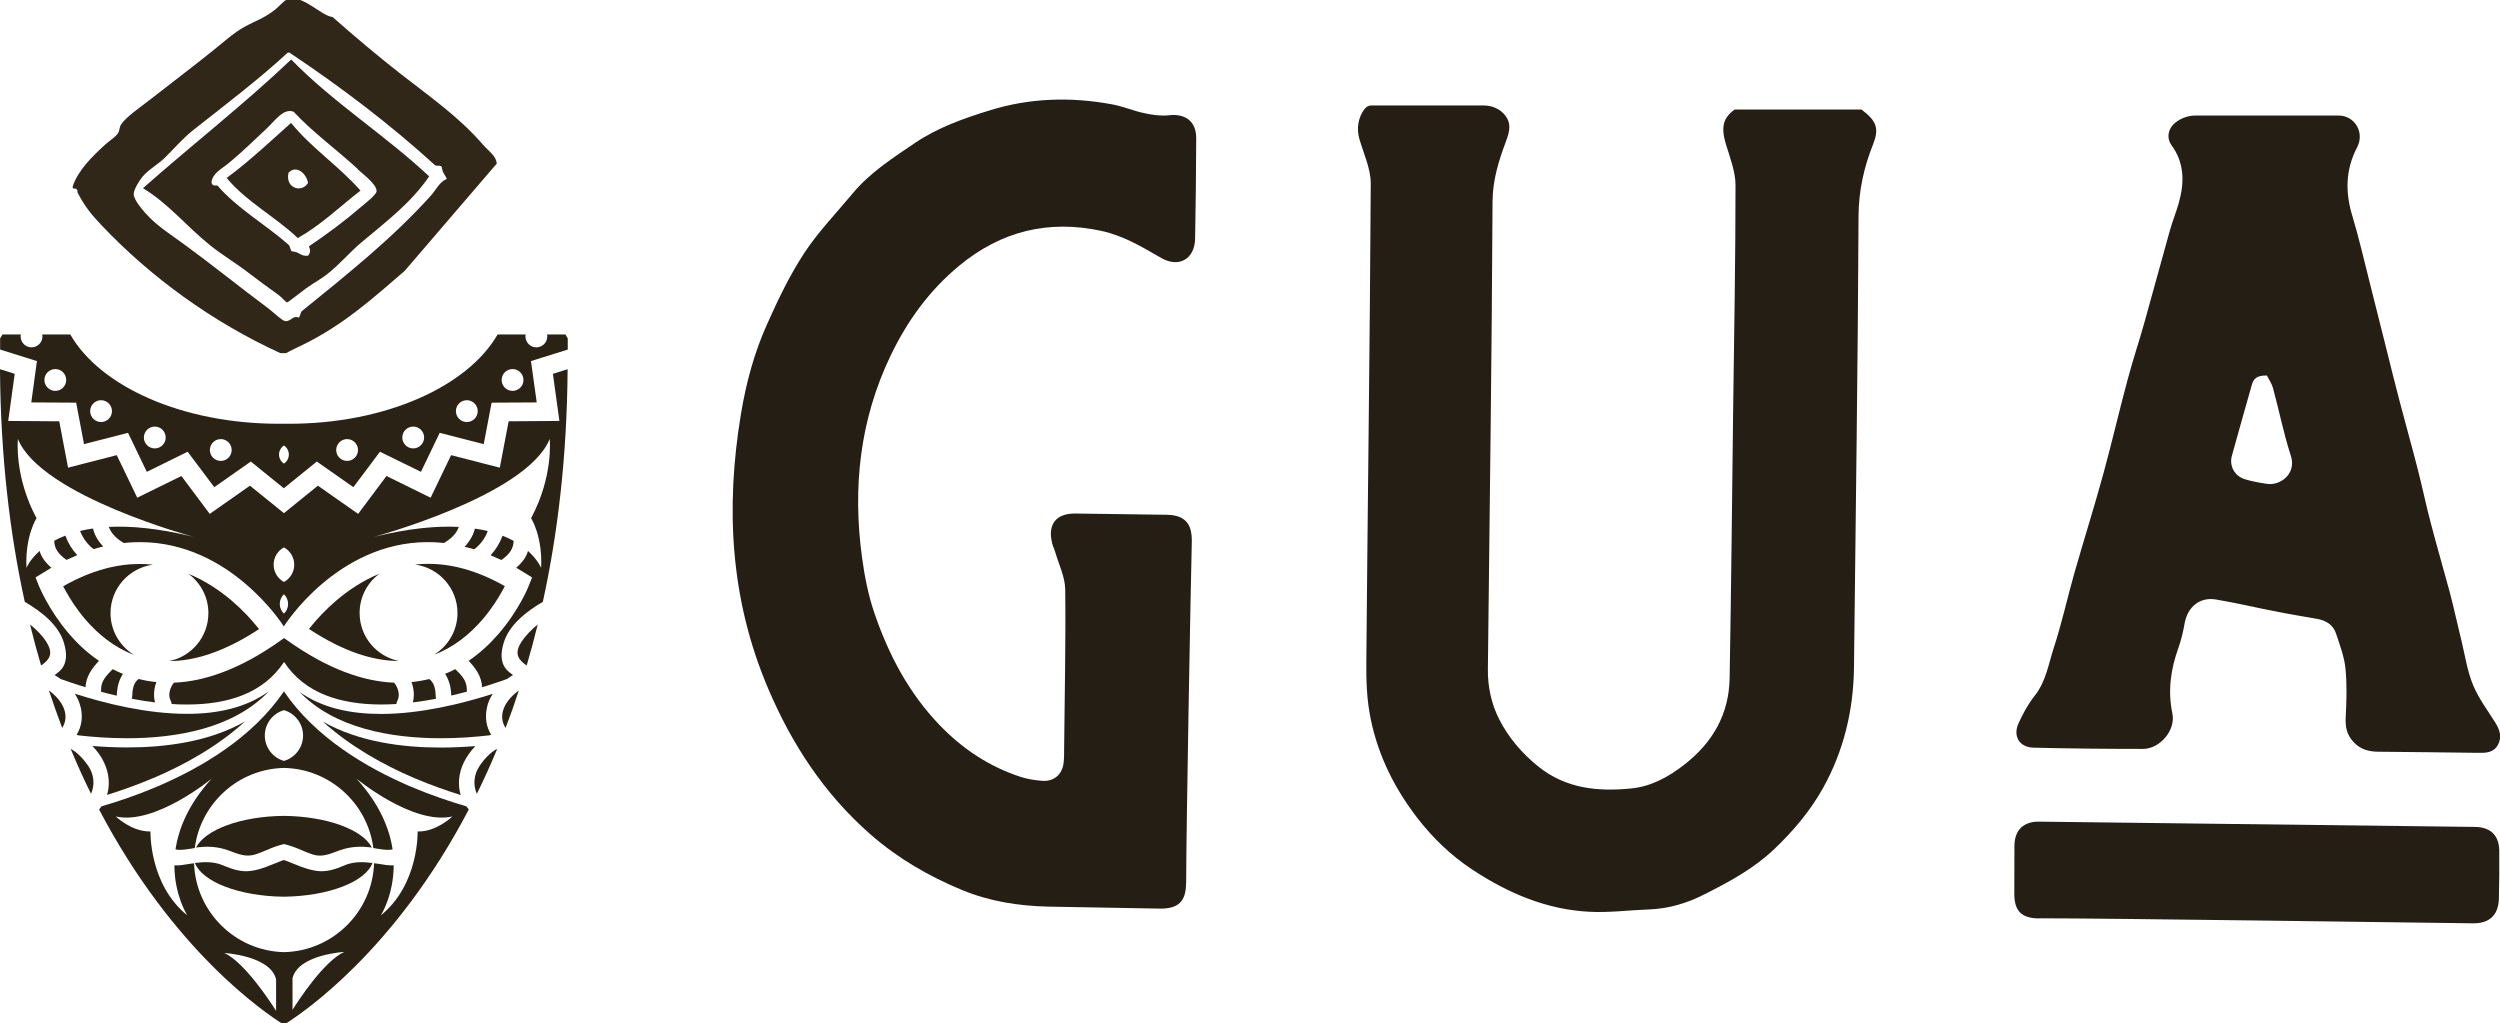 <?xml version="1.0" encoding="UTF-8"?>
<svg id="Layer_2" xmlns="http://www.w3.org/2000/svg" version="1.1" viewBox="0 0 203.83 83.41">
  <!-- Generator: Adobe Illustrator 29.8.1, SVG Export Plug-In . SVG Version: 2.1.1 Build 2)  -->
  <defs>
    <style>
      .st0 {
        fill: #251e15;
      }

      .st1 {
        fill: #2a2315;
      }

      .st2 {
        fill: #302719;
        fill-rule: evenodd;
      }
    </style>
  </defs>
  <g>
    <path class="st2" d="M40.5,13.34c-.04-.64-.66-1.01-1.1-1.52-2.01-2.33-4.38-3.95-6.83-5.87-1.86-1.46-3.7-3.01-5.45-4.56-.52-.07-1.04-.49-1.59-.83-.55-.34-1.26-.79-1.93-.69-.36.05-.85.68-1.24.97-.99.74-1.46.81-2.48,1.38-.84.47-1.69,1.24-2.55,1.93-1.72,1.38-3.26,2.54-5.04,3.93-.91.71-2.01,1.45-2.42,2.07-.15.23-.1.52-.28.76-.22.29-.69.58-1.04.9-1.02.94-2.18,2.06-2.62,3.38-.03.31.19.13.28.21.21.18.02.11.14.35.56,1.07,1.05,1.69,1.93,2.62,4.02,4.24,9.03,7.88,14.57,10.42h.48c.36-.21.93-.47,1.38-.69,3.28-1.61,5.64-3.73,8.28-6.01M35.12,15.96c-3.13,3.48-6.89,6.47-10.49,9.39-.15.13-.13.43-.28.55-.45-.23-.62.33-1.1.28-.25-.03-.93-.7-1.38-1.04-2.35-1.75-4.63-3.6-6.9-5.25-.95-.69-1.99-1.37-2.76-2.14-.43-.43-1.31-1.41-1.31-1.93,0-.35.45-1.09.69-1.38.51-.62,1.31-1.04,1.86-1.59.81-.8,1.46-1.58,2.35-2.28,2.58-2.04,5.32-4.11,7.66-6.28h.14c4.21,2.81,8.2,5.84,11.87,9.18.19.11.37-.05.55.14.07.54.23.56.41.97-.61.26-.9.93-1.31,1.38"/>
    <path class="st2" d="M11.65,15.34c2.11,1.27,3.53,3.1,5.52,4.69.95.76,2.14,1.47,3.18,2.28.62.48,1.47,1.1,2.35,1.73.21.15.65.62.69.62.1,0,1.38-1.03,1.59-1.17.65-.45,1.27-.8,1.66-1.11,1.04-.81,1.94-1.88,2.83-2.62,2.1-1.76,4.04-3.22,5.52-5.38-3.57-3.35-7.83-6.02-11.25-9.53-3.86,3.67-8.09,6.96-12.08,10.49M29.18,13.82c.34.32,1.59,1.23,1.52,1.79-.04.29-.94.99-1.24,1.24-1.45,1.25-2.82,2.25-4.28,3.24.15.28.14.53-.07.76-.62.07-.74-.36-1.31-.35-.15-.13-.13-.43-.28-.55-1.88-1.66-4.16-2.93-5.8-4.83-.21-.03-.33.11-.48-.21.05-.77.82-1.13,1.38-1.59,1.13-.93,2-1.8,3.11-2.83.69-.64,1.38-1.7,2.21-1.38,1.57,1.69,3.49,3.07,5.25,4.69"/>
    <path class="st2" d="M23.73,10.02c-1.72,1.53-3.38,3.11-5.25,4.49,1.62,1.95,3.97,3.16,5.8,4.9,1.91-1.08,3.42-2.56,5.11-3.87-1.74-1.99-3.99-3.46-5.66-5.52M23.52,14.09c.66-.71,1.5.12,1.59.83-.49.83-1.87.45-1.59-.83"/>
    <path class="st1" d="M5.76,61.05c.53,1.29,1.09,2.51,1.66,3.67.33-.71.25-1.59-.23-2.28-.33-.48-.85-1.09-1.44-1.39"/>
    <path class="st1" d="M3.81,52.38c-.36-.57-.83-1.04-1.36-1.46.28,1.15.58,2.26.9,3.34.63-.43,1.06-.93.45-1.88"/>
    <path class="st1" d="M3.99,56.3c.35,1.05.71,2.07,1.08,3.05.68-1.07,0-2.28-1.08-3.05"/>
    <path class="st1" d="M10.01,54.94c-.29-.12-.56-.25-.82-.38-.49.48-.97.96-.95,1.7,0,.05,0,.1,0,.14.42.11.84.22,1.28.32.02-.66.17-1.28.5-1.77"/>
    <path class="st1" d="M6.99,50.54c.99,1.14,2.28,2.23,3.93,2.85-1.14-.7-1.91-1.96-1.91-3.4,0-2.02,1.51-3.69,3.46-3.95-.35-.04-.7-.06-1.06-.06-1.84,0-3.92.49-6.26,1.82.06.11.12.24.2.37.36.65.9,1.51,1.64,2.37"/>
    <path class="st1" d="M12.52,63.43c2.51-1.07,5.22-2.57,7.46-4.61-2.92,1.67-6.53,2.12-9.61,2.12-1.01,0-1.97-.05-2.84-.12.4.41.73.87.94,1.32.43.89.51,1.83.26,2.67,1.12-.35,2.42-.8,3.78-1.38"/>
    <path class="st1" d="M6.3,45.26c-.43-.46-.76-1-.97-1.59-.34.13-.64.27-.91.42.02.64.34,1.09.98,1.54,0,0,.01.01.02.02.3-.14.59-.27.88-.39"/>
    <path class="st1" d="M11.31,55.36c-.44.28-.52.92-.53,1.4,0,.08-.02.15-.04.21.62.12,1.26.22,1.9.3-.14-.54-.09-1.13.11-1.66-.5-.05-.98-.13-1.44-.25"/>
    <path class="st1" d="M23.15,52.03h0s0,0,0,0l-.27.19c-3.29,2.34-6.19,3.34-8.7,3.44-.33.41-.51,1.01-.26,1.48.05.09.07.18.08.26.42.03.83.04,1.25.04,3.25,0,6.2-.87,7.91-3.47,1.7,2.6,4.65,3.46,7.91,3.47.41,0,.83-.02,1.25-.04,0-.08.03-.17.08-.26.25-.47.06-1.07-.26-1.48-2.51-.1-5.41-1.1-8.7-3.44l-.27-.19h0s0,0,0,0Z"/>
    <path class="st1" d="M6.59,57.7c.18.85.04,1.58-.34,2.2.04.02.08.03.11.05,1.12.13,2.5.24,4,.24,3.97,0,8.68-.78,11.56-3.83-1.86,1.36-4.25,1.85-6.69,1.84-3.23,0-6.6-.83-9.13-1.64.23.35.39.72.48,1.13"/>
    <path class="st1" d="M2.53,32.81l3.68.02.64,3.38,3.59-.92,1.53,3.18,3.33-1.64,2.17,2.89,2.98-2.09,2.69,2.18h0s0,0,0,0h0s0,0,0,0l2.69-2.18,2.98,2.09,2.17-2.89,3.34,1.64,1.53-3.18,3.59.92.64-3.38,3.68-.02-.47-3.37,3-.94c0-.3,0-.6,0-.91l-.19-.32h-1.5c0,.05.02.11.02.16,0,.49-.4.89-.89.89s-.89-.4-.89-.89c0-.06,0-.11.02-.16h-2.29c-2.44,4.24-9.13,7.28-17,7.28-.14,0-.28,0-.42,0h0c-.14,0-.28,0-.42,0-7.88,0-14.57-3.04-17-7.28h-2.29c0,.05.02.11.02.16,0,.49-.4.89-.89.89s-.89-.4-.89-.89c0-.06,0-.11.02-.16H.2l-.19.32c0,.3,0,.61,0,.91l3,.94-.46,3.37ZM41.79,30.09c.49,0,.89.4.89.89s-.4.89-.89.89-.89-.4-.89-.89.4-.89.89-.89M38.06,32.63c.49,0,.89.4.89.89s-.4.89-.89.89-.89-.4-.89-.89.4-.89.89-.89M33.69,34.78c.49,0,.89.4.89.89s-.4.89-.89.89-.89-.4-.89-.89.4-.89.89-.89M28.3,35.8c.49,0,.89.4.89.89s-.4.89-.89.89-.89-.4-.89-.89.4-.89.89-.89M23.15,36.32c.24.16.4.43.4.74s-.16.58-.4.74c-.24-.16-.4-.43-.4-.74s.16-.58.4-.74M18,35.8c.49,0,.89.4.89.89s-.4.89-.89.89-.89-.4-.89-.89.4-.89.89-.89M12.62,34.78c.49,0,.89.4.89.89s-.4.89-.89.89-.89-.4-.89-.89.4-.89.89-.89M8.24,32.63c.49,0,.89.4.89.89s-.4.89-.89.89-.89-.4-.89-.89.4-.89.89-.89M4.51,30.09c.49,0,.89.4.89.89s-.4.89-.89.89-.89-.4-.89-.89.4-.89.89-.89"/>
    <path class="st1" d="M8.42,44.57c-.4-.42-.7-.91-.84-1.48-.37.05-.72.12-1.05.2.22.58.6,1.1,1.1,1.48.26-.08.52-.15.78-.21"/>
    <path class="st1" d="M13.79,53.9c1.98,0,4.41-.69,7.33-2.61-.06-.07-.11-.15-.18-.22-.46-.57-1.15-1.33-2.04-2.09-.96-.82-2.16-1.63-3.54-2.2.99.73,1.63,1.89,1.63,3.21,0,1.93-1.37,3.54-3.2,3.91"/>
    <path class="st1" d="M18.26,69.22c.92.26,1.6.75,2.6.43.59-.19,1.15-.49,1.75-.68.18-.06.36-.1.54-.15.18.04.37.09.54.15.59.18,1.15.48,1.75.68,1,.33,1.67-.17,2.6-.43.72-.2,1.38-.22,2.12-.14.03,0,.09.01.16.03-.73-1.46-3.65-2.55-7.17-2.59h0c-3.52.03-6.44,1.13-7.17,2.59.08-.01.14-.03.16-.03.74-.08,1.4-.06,2.12.14"/>
    <path class="st1" d="M39.11,62.44c-.48.69-.56,1.57-.23,2.28.57-1.16,1.13-2.38,1.66-3.67-.59.3-1.11.91-1.44,1.39"/>
    <path class="st1" d="M42.49,52.38c-.61.94-.18,1.45.45,1.88.32-1.08.62-2.19.9-3.34-.52.42-.99.9-1.36,1.46"/>
    <path class="st1" d="M33.48,64.13c-3.64-1.56-7.77-4-10.33-7.76h0s0,0,0,0c0,0,0,0,0,0h0c-2.56,3.76-6.69,6.2-10.33,7.76-1.68.71-3.25,1.24-4.54,1.61-.06.09-.13.17-.2.26,6.05,11.54,13.52,16.59,15.07,17.55h0s0,0,0,0c0,0,0,0,0,0h0c1.55-.96,9.03-6.01,15.07-17.55-.07-.08-.14-.17-.2-.26-1.28-.37-2.86-.9-4.54-1.61M23.15,57.9c.9.26,1.56,1.09,1.56,2.07s-.66,1.81-1.56,2.07c-.9-.26-1.56-1.09-1.56-2.07s.66-1.81,1.56-2.07M22.51,82.42c-.44-.7-2.57-3.97-4.22-4.72,0,0,3.76.21,4.22,2.15v2.57ZM23.85,82.33v-2.57c.46-1.94,4.22-2.15,4.22-2.15-1.66.75-3.78,4.02-4.22,4.72M31.05,74.63s1.04-1.62,1.05-4.08c-.19.01-.39,0-.59-.02-.33-.05-.67-.11-1.01-.15-.14,3.97-3.36,7.16-7.34,7.25-3.98-.09-7.2-3.28-7.34-7.25-.34.05-.68.1-1.01.15-.2.03-.4.04-.59.02,0,2.45,1.05,4.08,1.05,4.08-3.13-2.53-3-6.84-3-6.84-1.52.04-2.83-1.22-2.83-1.22,3.21.72,7.81-3.08,7.81-3.08-1.88,2.07-2.68,4.05-2.94,5.76.34.11,1.14-.03,1.57-.11.47-3.63,3.54-6.45,7.28-6.53,3.74.08,6.81,2.9,7.28,6.53.43.08,1.22.22,1.57.11-.26-1.71-1.06-3.69-2.94-5.76,0,0,4.6,3.8,7.81,3.08,0,0-1.31,1.27-2.83,1.22,0,0,.13,4.31-3,6.84"/>
    <path class="st1" d="M41.22,59.35c.38-.98.74-2,1.08-3.05-1.09.77-1.77,1.98-1.08,3.05"/>
    <path class="st1" d="M37.11,54.56c-.27.14-.54.27-.82.38.33.5.49,1.12.5,1.77.44-.1.86-.21,1.28-.32,0-.04-.01-.09-.01-.14.02-.75-.45-1.22-.95-1.7"/>
    <path class="st1" d="M33.84,46.03c1.95.26,3.46,1.93,3.46,3.95,0,1.44-.77,2.7-1.91,3.4,1.65-.62,2.94-1.71,3.93-2.85.74-.86,1.29-1.73,1.64-2.37.07-.13.14-.26.2-.37-2.34-1.33-4.42-1.82-6.26-1.82-.36,0-.71.02-1.06.06"/>
    <path class="st1" d="M38.77,60.83c-.87.07-1.83.12-2.84.12-3.08,0-6.69-.45-9.61-2.12,2.24,2.03,4.95,3.54,7.46,4.61,1.36.58,2.66,1.03,3.78,1.38-.25-.84-.17-1.78.26-2.67.22-.44.54-.91.94-1.32"/>
    <path class="st1" d="M41.88,44.1c-.27-.15-.57-.29-.91-.42-.21.59-.54,1.13-.97,1.59.29.12.58.25.88.39,0,0,.01-.01.02-.02.64-.45.96-.9.98-1.54"/>
    <path class="st1" d="M33.66,57.27c.64-.08,1.28-.18,1.9-.3-.02-.06-.04-.13-.04-.21,0-.48-.09-1.11-.53-1.4-.46.12-.94.2-1.44.25.2.53.25,1.11.11,1.66"/>
    <path class="st1" d="M24.37,56.36c2.88,3.05,7.59,3.83,11.56,3.83,1.5,0,2.88-.11,4-.24.04-.02.08-.04.11-.05-.37-.62-.52-1.34-.34-2.2.08-.41.25-.79.48-1.13-2.53.81-5.9,1.64-9.13,1.64-2.44,0-4.83-.48-6.69-1.84"/>
    <path class="st1" d="M45.63,34.32l-4.16.03-.72,3.78-3.97-1.02-1.67,3.47-3.6-1.77-2.31,3.09-3.28-2.3-2.77,2.24-2.77-2.24-3.28,2.3-2.31-3.09-3.6,1.77-1.67-3.47-3.97,1.02-.72-3.78-4.16-.03.53-3.84-1.2-.38c.05,7.16.81,13.45,2.02,18.97,1.38.8,2.79,1.92,3.2,3.37.21.72.3,1.53-.23,2.14-.16.18-.34.33-.54.46.17.1.33.2.49.32.47.17.98.34,1.54.52.16.05.32.1.49.15.05-.88.52-1.53,1.1-2.15-.97-.66-1.78-1.43-2.43-2.19-1.68-1.96-2.44-3.87-2.47-3.92l-.27-.69.63-.39c.22-.14.44-.27.66-.4-.38-.33-.71-.7-.9-1.19-.02-.06-.04-.12-.06-.18-.82.73-1.07,1.38-1.07,1.38-.13-2.6.82-4.05.82-4.05-1.84-3.42-1.52-6.46-1.52-6.46,1.9,4.69,14.62,8.06,14.32,7.98-2.84-.7-5.11-.9-6.91-.81.21.56.67.99,1.22,1.31.45-.05.88-.07,1.31-.07,3.74,0,6.67,1.73,8.64,3.42,1.98,1.69,3.04,3.36,3.07,3.41l.03.05h0s0,0,0,0h0s0,0,0,0l.03-.05s1.09-1.72,3.07-3.41c1.97-1.68,4.91-3.42,8.64-3.42.43,0,.87.02,1.31.07.56-.32,1.02-.74,1.22-1.31-1.81-.09-4.07.11-6.91.81-.31.08,12.42-3.29,14.32-7.98,0,0,.32,3.04-1.52,6.46,0,0,.95,1.46.82,4.05,0,0-.26-.65-1.07-1.38-.02.06-.04.12-.06.18-.18.48-.52.86-.9,1.19.22.13.44.26.66.4l.63.39-.27.69c-.02.06-.78,1.97-2.47,3.92-.65.76-1.47,1.53-2.43,2.19.58.61,1.05,1.26,1.1,2.15.17-.05.33-.1.49-.15.56-.18,1.07-.35,1.54-.52.16-.12.32-.22.49-.32-.19-.13-.38-.28-.54-.46-.53-.61-.44-1.42-.23-2.14.42-1.45,1.82-2.57,3.2-3.37,1.21-5.52,1.97-11.82,2.02-18.97l-1.2.38.53,3.84ZM23.15,50.03c-.21-.2-.34-.48-.34-.79s.13-.59.34-.79c.21.2.34.48.34.79s-.13.59-.34.79M23.15,47.45c-.5-.27-.84-.8-.84-1.41s.34-1.14.84-1.41c.5.27.84.8.84,1.41s-.34,1.14-.84,1.41"/>
    <path class="st1" d="M39.77,43.3c-.33-.08-.67-.15-1.05-.2-.14.56-.44,1.06-.84,1.48.26.06.52.13.78.21.5-.38.89-.9,1.1-1.48"/>
    <path class="st1" d="M30.95,46.77c-1.39.57-2.58,1.38-3.54,2.2-.89.76-1.58,1.52-2.04,2.09-.06.08-.12.15-.18.22,2.92,1.92,5.34,2.61,7.33,2.61-1.83-.37-3.2-1.98-3.2-3.91,0-1.32.64-2.49,1.63-3.21"/>
    <path class="st1" d="M28.11,70.55c-.76.32-1.51.58-2.34.45-.85-.13-1.62-.5-2.42-.81-.07-.03-.14-.05-.21-.07h0s0,0,0,0c0,0,0,0,0,0h0c-.07.02-.14.05-.21.07-.8.31-1.56.68-2.42.81-.83.13-1.58-.13-2.34-.45-.73-.31-1.51-.29-2.28-.19.59,1.53,3.59,2.71,7.24,2.75h0c3.65-.04,6.66-1.21,7.24-2.75-.77-.1-1.54-.12-2.28.19"/>
  </g>
  <g>
    <path class="st0" d="M111.26,8.89h0c.13-.19.33-.29.55-.29h9.17c.67,0,1.33.28,1.74.81.47.6.42,1.18.06,2.13-.59,1.57-1.08,3.14-1.09,4.9-.06,12.7-.24,25.41-.38,38.11-.02,1.42.28,2.84.93,4.11.76,1.49,1.85,2.76,3.17,3.83,2.26,1.82,4.9,2.07,7.62,1.79,1.6-.16,3.02-.94,4.3-1.94,2.31-1.8,3.64-4.11,3.69-7.04.13-7.36.2-14.73.29-22.09.08-6.03.19-12.07.19-18.1,0-1.1-.44-2.23-.77-3.31-.43-1.4-.27-2.17.7-2.87h10.34c1.25.93,1.44,1.57.96,2.8-.76,1.9-1.19,3.81-1.2,5.92-.05,12.25-.24,24.5-.37,36.76-.04,3.5-.84,6.82-2.53,9.85-1.03,1.84-2.39,3.46-3.95,4.95-1.7,1.62-3.68,2.68-5.7,3.7-1.41.72-2.94,1.19-4.57,1.24-1.6.06-3.2.27-4.79.19-3.52-.17-6.65-1.51-9.58-3.44-1.76-1.16-3.24-2.6-4.49-4.22-1.83-2.38-3.17-5.03-3.79-8.04-.33-1.6-.38-3.19-.36-4.79.11-12.96.29-25.93.36-38.89,0-1.21-.58-2.43-.93-3.64h0c-.24-.85-.1-1.74.42-2.43"/>
    <path class="st0" d="M96.7,72.01c0,1.51-.65,2.1-2.18,2.07-3-.06-6-.1-9-.16-2.43-.05-4.82-.42-7.07-1.35-2.72-1.12-5.25-2.59-7.49-4.55-3.75-3.29-6.39-7.32-8.33-11.88-3.09-7.25-3.49-14.72-2.22-22.38.42-2.54,1.09-5.03,2.15-7.37.88-1.97,1.82-3.94,3-5.74,1.14-1.74,2.62-3.27,3.96-4.88,1.42-1.71,3.29-2.9,5.1-4.13,1.86-1.25,3.96-1.99,6.1-2.65,3.27-1.01,6.57-1.1,9.91-.49.91.16,1.77.54,2.68.73.65.14,1.34.24,1.98.17,1.37-.16,2.25.5,2.24,1.89-.01,2.72-.04,5.45-.09,8.17-.03,1.65-1.31,2.4-2.75,1.58-1.56-.9-3.09-1.82-4.87-2.21-4.34-.94-8.2.01-11.62,2.84-2.43,2.01-4.21,4.47-5.58,7.31-2.52,5.25-3.11,10.76-2.34,16.45.21,1.56.52,3.13,1.03,4.61,1.15,3.35,2.78,6.45,5.27,9.05,1.88,1.96,4.06,3.41,6.63,4.25.55.18,1.14.27,1.73.32.97.09,1.67-.5,1.78-1.47.04-.37.04-.74.04-1.11.04-4.33.14-8.67.09-13-.01-1.04-.53-2.08-.83-3.11-.07-.24-.19-.46-.24-.7-.38-1.52.33-2.42,1.89-2.4,2.48.03,4.95.07,7.43.1,1.48.02,2.1.69,2.07,2.2-.11,4.64-.45,23.2-.46,27.85"/>
    <path class="st0" d="M177.16,10.18s0,0,0,0c.49-.49,1.16-.76,1.85-.76,4.04,0,7.85,0,11.65,0,1.34,0,2.15,1.39,1.52,2.59-.94,1.8-.98,3.63-.4,5.56.54,1.79.96,3.62,1.42,5.44.48,1.88.94,3.77,1.42,5.65.34,1.37.68,2.75,1.04,4.11.48,1.84,1,3.67,1.47,5.52.38,1.47.68,2.95,1.07,4.41.49,1.88,1.04,3.74,1.54,5.61.34,1.31.63,2.63.95,3.94.29,1.2.47,2.44.93,3.57.45,1.1,1.19,2.08,1.83,3.1.37.59.56,1.19.2,1.83-.36.63-.98.64-1.62.63-2.69-.04-5.38-.06-8.07-.09-.79,0-1.49-.16-2.08-.8-.56-.61-.67-1.24-.63-2.03.07-1.32.11-2.65-.02-3.96-.1-.97-.46-1.91-.77-2.85-.23-.7-.81-1.06-1.53-1.19-1.15-.2-2.3-.39-3.44-.62-1.61-.31-3.2-.69-4.81-.96-1.32-.23-2.32.6-2.56,1.93-.12.68-.28,1.36-.51,2.01-.63,1.75-.88,3.51-.49,5.36.28,1.35-1.01,2.88-2.4,2.88-2.97,0-5.94-.03-8.91-.1-1.16-.02-1.72-.94-1.23-2,.36-.78.77-1.56,1.31-2.23.92-1.16,1.13-2.59,1.56-3.92.66-2.01,1.11-4.09,1.69-6.13.77-2.69,1.61-5.35,2.35-8.05.7-2.55,1.29-5.13,1.98-7.68.42-1.58.94-3.13,1.38-4.7.7-2.49,1.37-4.99,2.07-7.48.21-.74.5-1.45.71-2.19.48-1.67.49-3.29-.6-4.77,0,0,0,0,0,0-.37-.51-.28-1.21.16-1.65M184.84,30.62c-.77-.03-1.1.22-1.24.74-.54,1.93-1.1,3.86-1.63,5.8-.23.83.22,1.65,1.05,1.91.59.18,1.2.29,1.81.38,1.11.17,2.42-.85,1.95-2.28-.59-1.81-.96-3.7-1.46-5.54-.1-.36-.33-.69-.49-1"/>
    <path class="st0" d="M166.28,74.88c-1.45,0-2.05-.59-2.05-2.01,0-1.3,0-2.6.01-3.9.01-1.3.74-2,2.03-1.98,11.84.14,23.69.29,35.53.43,1.26.02,1.96.69,1.97,1.95.01,1.3,0,2.6-.03,3.9-.04,1.34-.77,2.03-2.12,2.01-5.91-.07-29.47-.41-35.34-.41"/>
  </g>
</svg>
